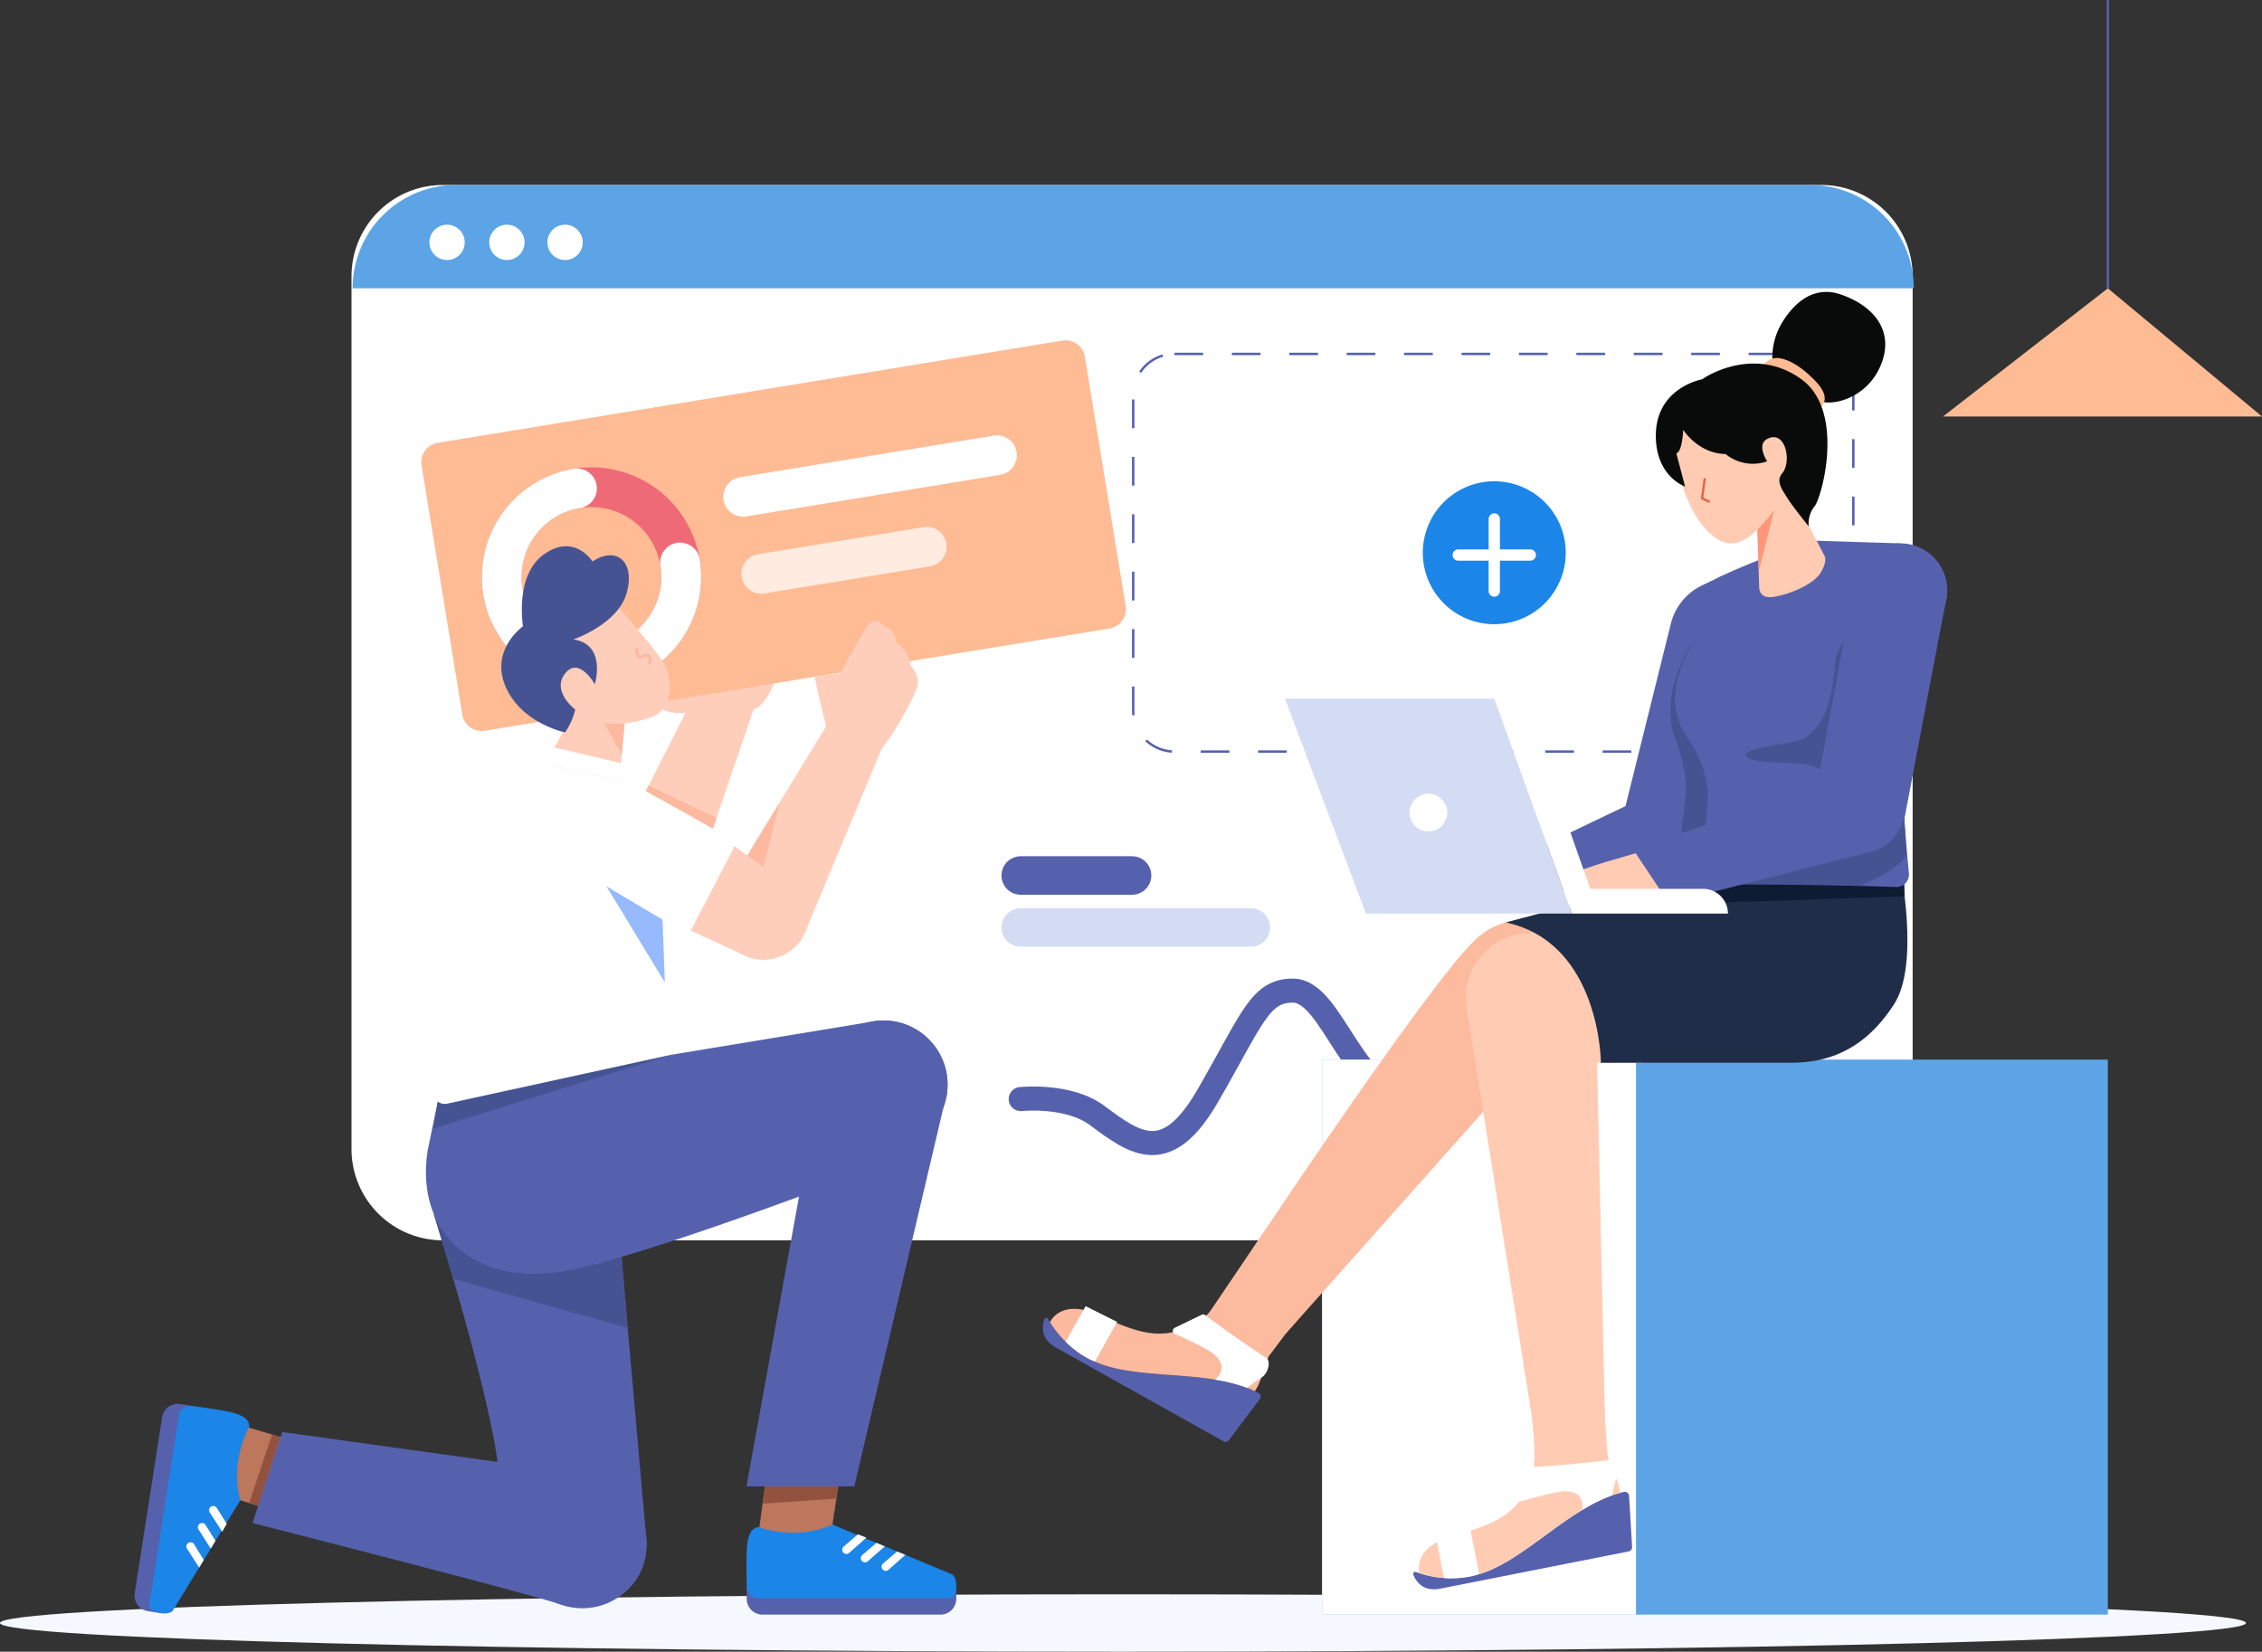 <svg id="Scenes01" xmlns="http://www.w3.org/2000/svg" xmlns:xlink="http://www.w3.org/1999/xlink" width="940" height="686.444" viewBox="0 0 940 686.444">
  <rect x="0" y="0" width="940" height="686.444" fill="#333333" stroke="none"/>
  <defs>
    <clipPath id="clip-path">
      <rect id="Rectangle_41" data-name="Rectangle 41" width="940" height="686.444" fill="#fff"/>
    </clipPath>
  </defs>
  <g id="Group_483" data-name="Group 483" clip-path="url(#clip-path)">
    <path id="Path_644" data-name="Path 644" d="M961.343,208.661H388.518a37.966,37.966,0,0,0-37.965,37.965V609.3a37.966,37.966,0,0,0,37.965,37.965H961.343A37.965,37.965,0,0,0,999.309,609.3V246.626A37.965,37.965,0,0,0,961.343,208.661Z" transform="translate(-204.483 -131.781)" fill="#fff"/>
    <path id="Path_645" data-name="Path 645" d="M394.033,208.661H956.883a42.96,42.96,0,0,1,42.957,42.95H351.083a42.951,42.951,0,0,1,42.95-42.95Z" transform="translate(-204.548 -131.781)" fill="#5ca4e6"/>
    <path id="Path_646" data-name="Path 646" d="M738.086,288.718h264.975a17.149,17.149,0,0,1,17.146,17.141V436.841a17.149,17.149,0,0,1-17.146,17.14H738.086a17.14,17.14,0,0,1-17.141-17.14V305.859a17.142,17.142,0,0,1,17.141-17.141Z" transform="translate(-250.033 -141.626)" fill="none" stroke="#5661ae" stroke-miterlimit="10" stroke-width="1" stroke-dasharray="11.93 11.93"/>
    <path id="Path_647" data-name="Path 647" d="M921.964,504.779H656.988a17.141,17.141,0,0,0-17.14,17.141V652.9a17.14,17.14,0,0,0,17.14,17.141H921.964A17.141,17.141,0,0,0,939.105,652.9V521.92A17.141,17.141,0,0,0,921.964,504.779Z" transform="translate(-240.06 -168.197)" fill="#fff"/>
    <path id="Path_648" data-name="Path 648" d="M575.242,504.779H390.085a14.5,14.5,0,0,0-14.5,14.5V655.542a14.5,14.5,0,0,0,14.5,14.5H575.242a14.5,14.5,0,0,0,14.5-14.5V519.28A14.5,14.5,0,0,0,575.242,504.779Z" transform="translate(-207.561 -168.197)" fill="#fff"/>
    <path id="Path_649" data-name="Path 649" d="M667.651,635.5s19.86-2.092,31.8,6.848c16.015,11.988,28.914,21.242,45.939-8.223,18.652-32.282,21.583-43.557,35.19-43.691,17.465-.17,24.283,46.382,56.486,49.672s54.1-1.974,54.1-1.974" transform="translate(-243.479 -178.73)" fill="none" stroke="#5661ae" stroke-linecap="round" stroke-miterlimit="10" stroke-width="10"/>
    <path id="Path_650" data-name="Path 650" d="M667.651,535.878h46.275" transform="translate(-243.479 -172.021)" fill="none" stroke="#5661ae" stroke-linecap="round" stroke-miterlimit="10" stroke-width="16"/>
    <path id="Path_651" data-name="Path 651" d="M667.651,560.5h95.632" transform="translate(-243.479 -175.05)" fill="none" stroke="#d4dcf4" stroke-linecap="round" stroke-miterlimit="10" stroke-width="16"/>
    <path id="Path_652" data-name="Path 652" d="M394.806,242.165a7.339,7.339,0,1,0-7.339-7.339A7.34,7.34,0,0,0,394.806,242.165Z" transform="translate(-209.022 -134.096)" fill="#fff"/>
    <path id="Path_653" data-name="Path 653" d="M423.166,242.165a7.339,7.339,0,1,0-7.339-7.339A7.339,7.339,0,0,0,423.166,242.165Z" transform="translate(-212.51 -134.096)" fill="#fff"/>
    <path id="Path_654" data-name="Path 654" d="M450.717,242.165a7.339,7.339,0,1,0-7.34-7.339A7.339,7.339,0,0,0,450.717,242.165Z" transform="translate(-215.898 -134.096)" fill="#fff"/>
    <path id="Path_655" data-name="Path 655" d="M887.874,408.47a29.7,29.7,0,1,0-29.7-29.7A29.7,29.7,0,0,0,887.874,408.47Z" transform="translate(-266.91 -149.048)" fill="#1c85e8"/>
    <path id="Path_656" data-name="Path 656" d="M894.054,366.609a2.344,2.344,0,1,0-4.689,0v29.946a2.344,2.344,0,1,0,4.689,0Z" transform="translate(-270.745 -150.917)" fill="#fff"/>
    <path id="Path_657" data-name="Path 657" d="M904.583,386.026a2.344,2.344,0,0,0,0-4.689H874.637a2.344,2.344,0,0,0,0,4.689Z" transform="translate(-268.646 -153.016)" fill="#fff"/>
    <path id="Path_658" data-name="Path 658" d="M650.666,900.357c257.736,0,466.669-5.338,466.669-11.922S908.4,876.512,650.666,876.512,184,881.85,184,888.434,392.934,900.357,650.666,900.357Z" transform="translate(-184 -213.912)" fill="#f5f8ff"/>
    <path id="Path_659" data-name="Path 659" d="M1136.984,623.123H810.457V853.791h326.526Z" transform="translate(-261.041 -182.751)" fill="#5ca4e6"/>
    <path id="Path_660" data-name="Path 660" d="M940.9,623.123H810.457V853.791H940.9Z" transform="translate(-261.041 -182.751)" fill="#fff"/>
    <path id="Path_661" data-name="Path 661" d="M271.8,787.159l-13.4,86.053-5.1-.795a6.57,6.57,0,0,1-5.48-7.5l11.378-73.07a6.57,6.57,0,0,1,7.5-5.48Z" transform="translate(-191.838 -202.816)" fill="#5661ae"/>
    <path id="Path_662" data-name="Path 662" d="M319.052,802.915,298.1,796.646l-6.661,29.191,22.923,7.2Z" transform="translate(-197.213 -204.09)" fill="#bc775c"/>
    <path id="Path_663" data-name="Path 663" d="M305.942,830.491l-3.874-1.216,9.517-28.474,3.538,1.059Z" transform="translate(-198.52 -204.601)" fill="#93523e"/>
    <path id="Path_664" data-name="Path 664" d="M296.253,795.9s-8.209,14.263-3.685,30.546l-28.2,46.1c-2.451,1.791-6.176.729-8.246-.373a2.48,2.48,0,0,1-1.271-2.573l12.164-78.112a5.036,5.036,0,0,1,5.654-4.219c5.231.71,13.191,1.856,16.322,2.66C293.83,791.176,296.382,792.937,296.253,795.9Z" transform="translate(-192.709 -202.932)" fill="#1c85e8"/>
    <path id="Path_665" data-name="Path 665" d="M290.418,842.072l-4.14-6.6a1.737,1.737,0,1,0-2.932,1.863l5.169,8.024Z" transform="translate(-196.184 -208.765)" fill="#fff"/>
    <path id="Path_666" data-name="Path 666" d="M285.072,850.14l-4.1-6.588a1.737,1.737,0,1,0-2.932,1.863l5.06,7.949Z" transform="translate(-195.531 -209.759)" fill="#fff"/>
    <path id="Path_667" data-name="Path 667" d="M279.536,859.215l-4.025-6.541a1.736,1.736,0,1,0-2.931,1.863l5.036,7.818Z" transform="translate(-194.859 -210.881)" fill="#fff"/>
    <path id="Path_668" data-name="Path 668" d="M537.81,872.758H624.9v5.163a6.569,6.569,0,0,1-6.569,6.569H544.379a6.57,6.57,0,0,1-6.569-6.569Z" transform="translate(-227.511 -213.451)" fill="#5661ae"/>
    <path id="Path_669" data-name="Path 669" d="M546.363,823.033l-2.97,21.666,29.869,2.091,3.583-23.757Z" transform="translate(-228.198 -207.335)" fill="#bc775c"/>
    <path id="Path_670" data-name="Path 670" d="M576.774,825.373l-.765,5.07-30.672,2.1.983-7.171Z" transform="translate(-228.437 -207.623)" fill="#93523e"/>
    <path id="Path_671" data-name="Path 671" d="M542.692,844.524s15.357,5.917,30.749-1.058l49.895,20.771c2.147,2.146,1.671,5.99.9,8.2a2.474,2.474,0,0,1-2.347,1.651H542.835a5.036,5.036,0,0,1-5.038-4.938c-.1-5.278-.2-13.319.117-16.537C538.4,847.645,539.742,844.853,542.692,844.524Z" transform="translate(-227.498 -209.848)" fill="#1c85e8"/>
    <path id="Path_672" data-name="Path 672" d="M589.562,848.083l-5.888,5.108a1.737,1.737,0,1,0,2.293,2.609l7.133-6.341Z" transform="translate(-233.078 -210.416)" fill="#fff"/>
    <path id="Path_673" data-name="Path 673" d="M598.357,852.13l-5.879,5.066a1.736,1.736,0,1,0,2.292,2.609l7.076-6.222Z" transform="translate(-234.161 -210.914)" fill="#fff"/>
    <path id="Path_674" data-name="Path 674" d="M608.176,856.215l-5.844,4.984a1.737,1.737,0,1,0,2.293,2.609l6.95-6.179Z" transform="translate(-235.372 -211.416)" fill="#fff"/>
    <path id="Path_675" data-name="Path 675" d="M488.289,491.707l18.049-35.537s-10.988,1.436-12.9-5.384,51.928-12.923,51.928-12.923-4.308,15.077-10.769,16.871l-17.768,52.049Z" transform="translate(-221.421 -159.968)" fill="#fecebb"/>
    <path id="Path_676" data-name="Path 676" d="M491.138,493.221l28.193,13.505-2.344,6.864-27.4-17.319Z" transform="translate(-221.581 -166.775)" fill="#fcb99f"/>
    <path id="Path_677" data-name="Path 677" d="M650,282.392,390.478,324.876a8.17,8.17,0,0,0-6.743,9.383l16.947,103.522a8.171,8.171,0,0,0,9.383,6.743L669.59,402.039a8.17,8.17,0,0,0,6.743-9.383L659.387,289.134A8.17,8.17,0,0,0,650,282.392Z" transform="translate(-208.55 -140.835)" fill="#febb94"/>
    <path id="Path_678" data-name="Path 678" d="M536.14,354l105.473-17.267" transform="translate(-227.306 -147.53)" fill="none" stroke="#fff" stroke-linecap="round" stroke-miterlimit="10" stroke-width="16.521"/>
    <path id="Path_679" data-name="Path 679" d="M544.684,391.354l68.8-11.264" transform="translate(-228.357 -152.863)" fill="none" stroke="#fff" stroke-linecap="round" stroke-miterlimit="10" stroke-width="16.521" opacity="0.7"/>
    <path id="Path_680" data-name="Path 680" d="M459.021,426.5a37.3,37.3,0,1,0-37.3-37.3A37.3,37.3,0,0,0,459.021,426.5Z" transform="translate(-213.235 -149.395)" fill="none" stroke="#ef6a77" stroke-miterlimit="10" stroke-width="16.521"/>
    <path id="Path_681" data-name="Path 681" d="M495.834,383.236A37.3,37.3,0,1,1,453,352.45" transform="translate(-213.234 -149.464)" fill="none" stroke="#fff" stroke-linecap="round" stroke-miterlimit="10" stroke-width="16.521"/>
    <path id="Path_682" data-name="Path 682" d="M456.658,710.9l10.765,121.848c0,26.12-26.65,29.091-35.182,26.012-12.034-4.342-128.586-34.013-128.586-34.013l12.352-37.831,89.454,12.434s-2.446-25.385-26.434-102.9Z" transform="translate(-198.715 -191.768)" fill="#5661ae"/>
    <path id="Path_683" data-name="Path 683" d="M397.588,723.057l72.532,20.365-4.078-48.928L389.6,696.208Z" transform="translate(-209.284 -191.528)" fill="#465393"/>
    <path id="Path_684" data-name="Path 684" d="M471.969,408.437s14.364,16.306,18.634,22.905,4.424,19.544-4.505,22.843-16.232,3.854-29.269,1.42c-10.143-1.894-23.293-18.634-19.41-27.174S459.352,404.362,471.969,408.437Z" transform="translate(-215.079 -156.266)" fill="#fecebb"/>
    <path id="Path_685" data-name="Path 685" d="M475.328,459.807l-2.135,27.563-31.251-6.793,13.976-26.01Z" transform="translate(-215.722 -162.022)" fill="#fecebb"/>
    <path id="Path_686" data-name="Path 686" d="M478.819,463.813h-8.5l7.269,12.978" transform="translate(-219.212 -163.159)" fill="#fcb99f"/>
    <path id="Path_687" data-name="Path 687" d="M437.959,481.4l4.66-4.515a5.018,5.018,0,0,1,4.647-1.279l25.554,6.051a3.657,3.657,0,0,1,2.644,2.455l1.847,5.828Z" transform="translate(-215.232 -164.593)" fill="#fff"/>
    <path id="Path_688" data-name="Path 688" d="M391.072,636.736,386.5,658.9c-5.15,33.807,19.088,56.17,56.133,50.075,33.083-5.443,131.08-43.438,131.08-43.438L569.805,605.4l-82.385,13.592S413.37,605.275,391.072,636.736Z" transform="translate(-208.818 -180.571)" fill="#5661ae"/>
    <path id="Path_689" data-name="Path 689" d="M598.866,657.889a26.65,26.65,0,1,0-26.65-26.65A26.651,26.651,0,0,0,598.866,657.889Z" transform="translate(-231.742 -180.471)" fill="#5661ae"/>
    <path id="Path_690" data-name="Path 690" d="M598.866,657.889a26.65,26.65,0,1,0-26.65-26.65A26.651,26.651,0,0,0,598.866,657.889Z" transform="translate(-231.742 -180.471)" fill="#5661ae"/>
    <path id="Path_691" data-name="Path 691" d="M456.263,875.646A26.65,26.65,0,1,0,429.613,849,26.65,26.65,0,0,0,456.263,875.646Z" transform="translate(-214.205 -207.251)" fill="#5661ae"/>
    <path id="Path_692" data-name="Path 692" d="M619.972,642.677,582.507,801.958H537.7l30.272-166.982Z" transform="translate(-227.498 -184.208)" fill="#5661ae"/>
    <path id="Path_693" data-name="Path 693" d="M487.832,620.9,389.157,651.61l2.327-12.968Z" transform="translate(-209.23 -182.477)" fill="#465393"/>
    <path id="Path_694" data-name="Path 694" d="M524.6,505.629l9.8,7.133,32.738-53.737s-4.359-17.6-4.659-20.6l10.652-1.519s8.627-16.261,11.087-19.478,5.3-2.649,6.811,0c0,0,4.73.757,5.487,7.19,0,0,4.162.946,5.865,9.27,0,0,3.595,3.784,2.838,7.947s-10.216,20.475-11.73,22.157a41.166,41.166,0,0,0-3.216,4.33l-31.532,75.558s-7.7,16.527-25.761,10.259L510.6,543.767C500.323,537.109,524.6,505.629,524.6,505.629Z" transform="translate(-223.853 -157.184)" fill="#fecebb"/>
    <path id="Path_695" data-name="Path 695" d="M543.089,570.563a18.846,18.846,0,1,0-18.846-18.845A18.846,18.846,0,0,0,543.089,570.563Z" transform="translate(-225.843 -171.652)" fill="#fecebb"/>
    <path id="Path_696" data-name="Path 696" d="M451.467,418.594s18.44-6.211,22.128-19.216-4.076-19.8-14.169-13.2c0,0-7.182-11.452-19.411-3.494s-9.9,26.787-9.51,30.475c0,0-13.782,9.705-7.182,25.04s24.708,19.022,24.708,19.022a27.4,27.4,0,0,0,4.213-9.51s-9.98-7.57-4.213-14.946,12.365,4.464,12.365,4.464S465.443,420.535,451.467,418.594Z" transform="translate(-213.212 -152.836)" fill="#465393"/>
    <path id="Path_697" data-name="Path 697" d="M431.958,482.232s-12.8,6.365-15.7,13.22c-2.68,6.334-21.319,89.526-27.026,123.015a4.92,4.92,0,0,0,5.9,5.638l92.7-20.259s-4.534-48.722-2.945-63.021-13.577-50.053-13.577-50.053Z" transform="translate(-209.23 -165.424)" fill="#fff"/>
    <path id="Path_698" data-name="Path 698" d="M494.659,554.781l-23.372-13.889L495.606,580.9Z" transform="translate(-219.33 -172.638)" fill="#96bafd"/>
    <path id="Path_699" data-name="Path 699" d="M538.1,523.356,544.9,528.1l6.587-26.726Z" transform="translate(-227.546 -167.778)" fill="#fcb99f"/>
    <path id="Path_700" data-name="Path 700" d="M479.723,491.97s37.2,20.336,41.716,23.67a3.052,3.052,0,0,1,.894,3.867l-17.085,32.8a3.052,3.052,0,0,1-4.268,1.214l-43.358-25.767S455.314,493.458,479.723,491.97Z" transform="translate(-217.642 -166.622)" fill="#fff"/>
    <path id="Path_703" data-name="Path 703" d="M485.713,428.762s-.211,4.024,2.254,2.964c2.32-1.093,4.3-.34,2.849,2.714" transform="translate(-221.104 -158.848)" fill="none" stroke="#fcb99f" stroke-linecap="round" stroke-linejoin="round" stroke-width="1.209"/>
    <path id="Path_707" data-name="Path 707" d="M1173.166,257.634l-68.5,53.268h132.553Z" transform="translate(-297.223 -137.803)" fill="#febb94"/>
    <path id="Path_708" data-name="Path 708" d="M914.41,568.051s-25.118-21.926-45.539-3.293-104.8,146.584-104.8,146.584l25.52,17.648L885.3,621.355l16.66,26.816Z" transform="translate(-255.337 -174.65)" fill="#fcba9f"/>
    <path id="Path_709" data-name="Path 709" d="M908.333,846.169c10.521-7.688,21.365-15.613,32.785-18.172a1.818,1.818,0,0,1,2.221,1.66l1.252,21.187a1.807,1.807,0,0,1-1.454,1.88l-78.228,15.462c-5.768,1.14-9.467-1.368-11.241-5.823a.855.855,0,0,1,1.1-1.1,41.9,41.9,0,0,0,31.609-1.1C893.592,856.941,900.881,851.614,908.333,846.169Z" transform="translate(-266.348 -207.94)" fill="#5661ae" fill-rule="evenodd"/>
    <path id="Path_710" data-name="Path 710" d="M932.668,769.44s1.481,33.439,2.262,36.841a39.422,39.422,0,0,0,2.014,5.437c1.341,3.2,2.834,6.758,2.971,9.346-10.859,2.892-21.2,10.451-31.253,17.793-7.452,5.444-14.74,10.769-21.957,13.986a41.929,41.929,0,0,1-30.165,1.61c-1.36-5.781,2.588-12.179,12.548-15.062,17.853-5.167,27.609-8.441,33.834-23.373,4.424-10.611-2.985-47.552-2.985-47.552Z" transform="translate(-266.676 -200.625)" fill="#ffccb3" fill-rule="evenodd"/>
    <path id="Path_711" data-name="Path 711" d="M909.468,815.842c3.511-.216,17.459-1.134,30.812-2.88,2.6-.339,4.911,4.535,3.8,7.635a44.217,44.217,0,0,0-1.62,6.934,67.274,67.274,0,0,0-12.475,6.085c.808-5.524-2.562-7.97-7.568-7.719-3.954.2-12.887,2.711-17.492,4.074a1.383,1.383,0,0,1-1.655-1.886l5.015-11.418a1.379,1.379,0,0,1,1.18-.825Z" transform="translate(-272.441 -206.095)" fill="#fff" fill-rule="evenodd"/>
    <path id="Path_712" data-name="Path 712" d="M867.775,865.932c9.088.711,14.585-1.651,14.585-1.651l-3.657-18.5-14.219,3.5Z" transform="translate(-267.685 -210.133)" fill="#fff" fill-rule="evenodd"/>
    <path id="Path_713" data-name="Path 713" d="M730.9,769.242c12.994.968,26.388,1.967,36.741,7.423a1.819,1.819,0,0,1,.615,2.7l-12.785,16.941a1.807,1.807,0,0,1-2.326.488l-69.58-38.951c-5.131-2.872-6.321-7.181-4.783-11.722a.855.855,0,0,1,1.552-.125,41.9,41.9,0,0,0,24.779,19.654C712.7,767.885,721.7,768.556,730.9,769.242Z" transform="translate(-244.772 -197.808)" fill="#5661ae" fill-rule="evenodd"/>
    <path id="Path_714" data-name="Path 714" d="M794.6,726.977l-22.166,29.514a39.477,39.477,0,0,0-1.992,5.445c-1.052,3.3-2.224,6.982-3.8,9.041-10.143-4.839-22.919-5.792-35.33-6.719-9.2-.687-18.2-1.358-25.784-3.589a41.932,41.932,0,0,1-24.008-18.333c2.712-5.282,9.867-7.594,19.319-3.33,16.941,7.642,26.492,11.475,40.912,4.143A24.565,24.565,0,0,0,747.919,738l22.4-32.983Z" transform="translate(-245.185 -192.821)" fill="#fcba9f" fill-rule="evenodd"/>
    <path id="Path_715" data-name="Path 715" d="M753.169,744.136c2.813,2.112,14.026,10.456,25.325,17.785,2.2,1.425.8,6.637-2.056,8.279a44.1,44.1,0,0,0-5.729,4.228,67.249,67.249,0,0,0-13.442-3.456c4.2-3.682,3.218-7.729-.758-10.783-3.139-2.413-11.568-6.293-15.958-8.24a1.386,1.386,0,0,1-.82-1.243,1.383,1.383,0,0,1,.784-1.266L751.736,744a1.377,1.377,0,0,1,1.433.138Z" transform="translate(-252.343 -197.599)" fill="#fff" fill-rule="evenodd"/>
    <path id="Path_716" data-name="Path 716" d="M688.942,754.765c6.458,6.434,12.174,8.2,12.174,8.2l9.212-16.456-13.094-6.556Z" transform="translate(-246.097 -197.118)" fill="#fff" fill-rule="evenodd"/>
    <path id="Path_717" data-name="Path 717" d="M965.479,551.425,899.25,563.191l13.036,52.426h42.423S974.876,572.272,965.479,551.425Z" transform="translate(-271.961 -173.933)" fill="#ffccb3"/>
    <path id="Path_718" data-name="Path 718" d="M905.192,616.559a26.65,26.65,0,1,0-26.651-26.65A26.65,26.65,0,0,0,905.192,616.559Z" transform="translate(-269.414 -175.389)" fill="#ffccb3"/>
    <path id="Path_719" data-name="Path 719" d="M878.918,598.434l26.668,166.978,30.759,1.284-3.591-165.058Z" transform="translate(-269.46 -179.714)" fill="#ffccb3"/>
    <path id="Path_720" data-name="Path 720" d="M926.553,556.254s10.207,3.143,14.42,19.791-.384,39.808-.384,39.808h6.564s23.4-27.482,6.185-62.508Z" transform="translate(-275.318 -174.169)" fill="#ff967c"/>
    <path id="Path_721" data-name="Path 721" d="M988.393,393.847l-8.336,4a24.083,24.083,0,0,0-12.953,15.9L948.26,489.572l-42.485,20.314,9.686,15.384,80.327-2.849Z" transform="translate(-272.763 -154.554)" fill="#5661ae"/>
    <path id="Path_722" data-name="Path 722" d="M984.96,424.97s-14.628,20.551-7.549,40.125,4.189,23.2,2.418,40.545,4.01,13.308,4.01,13.308l20.521-9.679S1012.92,427.242,984.96,424.97Z" transform="translate(-281.335 -158.382)" fill="#465393"/>
    <path id="Path_723" data-name="Path 723" d="M1061.439,532.156s8.112,39.69-2.517,56.277c-13.453,20.994-29.906,24.209-42.071,24.435H937.022s-.147-49.8-39.475-58.312C897.547,554.555,1026.98,518.507,1061.439,532.156Z" transform="translate(-271.751 -171.184)" fill="#1f2d49"/>
    <path id="Path_724" data-name="Path 724" d="M1074.6,545.062l-84.6,2.785.9-5.909,16.488-1.906h67.092Z" transform="translate(-283.121 -172.532)" fill="#0d1b33"/>
    <path id="Path_725" data-name="Path 725" d="M957.653,524.562s-10.35,3.008-15,4.375-13.842,4.65-13.842,4.65l6.731,9.572,30.5-1.815Z" transform="translate(-275.596 -170.63)" fill="#ffccb3"/>
    <path id="Path_726" data-name="Path 726" d="M1013.814,384.721s-17.369,6.874-20.022,9-5.171,19.44-9.68,27.663-11.106,23.4-1.471,37.34,8.611,25.011,8.611,25.011L989.2,518.7l80.375,2.445a5.161,5.161,0,0,0,5.043-3.477,5.272,5.272,0,0,0,.263-2.154c-.921-10.2-2.473-25.428-2.806-41.664-.448-22-.781-95.522-.781-95.522l-36.177-1.135C1027.837,378.45,1013.814,384.721,1013.814,384.721Z" transform="translate(-281.606 -152.507)" fill="#5661ae"/>
    <path id="Path_727" data-name="Path 727" d="M1081.684,417.522a19.517,19.517,0,1,0-19.514-19.516A19.514,19.514,0,0,0,1081.684,417.522Z" transform="translate(-291.997 -152.666)" fill="#5661ae"/>
    <path id="Path_728" data-name="Path 728" d="M1074.726,522.923s-1.666,6.1-19.514,13.233c0,0-41.843-.909-62.631-.473s2.229-5.046,13.833-10.832,67-21.855,67-21.855Z" transform="translate(-282.408 -167.977)" fill="#465393"/>
    <path id="Path_729" data-name="Path 729" d="M1061.155,412.756s-12.1,11.033-12.813,19.219-2.359,31.011-17.909,33.288c-19.067,2.791-24.057,5.508-15.216,7.643s28.889-1.325,28.889,7.83c0,6.514,7.788,11.389,11.708,7.83S1090.913,430.908,1061.155,412.756Z" transform="translate(-285.702 -156.88)" fill="#465393"/>
    <path id="Path_730" data-name="Path 730" d="M1088.163,403.224c-1.64,7.832-17.251,90.342-17.251,90.342s-2.052,12.343-14.111,15.4l-84.11,21.383-14.8-22.2,76.282-26.088,15.172-81.688S1090.356,392.776,1088.163,403.224Z" transform="translate(-279.172 -155.029)" fill="#5661ae"/>
    <path id="Path_731" data-name="Path 731" d="M1016.65,365.607l.8,27.076s-.21,4.671,5.455,4.041,17.084-4.869,20.233-10.329,1.158-7.333,1.158-7.333l-17.3-33.731Z" transform="translate(-286.399 -148.588)" fill="#ffccb3"/>
    <path id="Path_732" data-name="Path 732" d="M1016.65,370.86l7.086-8.4-6.481,25.846Z" transform="translate(-286.399 -150.694)" fill="#ff967c"/>
    <path id="Path_733" data-name="Path 733" d="M1023.843,288.29a28.06,28.06,0,0,1,3.254-14.883c4.034-7.286,12.4-17.363,25.118-13.022s22.013,14.108,17.207,27.9-18.154,18.213-24.96,16.743S1023.843,288.29,1023.843,288.29Z" transform="translate(-287.277 -138.012)" fill="#080b09"/>
    <path id="Path_734" data-name="Path 734" d="M1019.18,294.06a6.962,6.962,0,0,1,7.314-3.282c5.034.926,10.323,4.9,14.83,9.663s4.35,8.225,2.307,10.334S1019.18,294.06,1019.18,294.06Z" transform="translate(-286.71 -141.863)" fill="#febb94"/>
    <path id="Path_735" data-name="Path 735" d="M892.038,452.055l32.252,89.351h64.845a10.289,10.289,0,0,0-10.287-10.288H931.935l-27.849-79.063Z" transform="translate(-271.074 -161.713)" fill="#fff"/>
    <path id="Path_736" data-name="Path 736" d="M879.838,452.055h-87l33.647,89.351H912.09Z" transform="translate(-258.874 -161.713)" fill="#d4dcf4"/>
    <path id="Path_737" data-name="Path 737" d="M859.724,512.822a7.846,7.846,0,1,0-7.846-7.847A7.846,7.846,0,0,0,859.724,512.822Z" transform="translate(-266.135 -167.256)" fill="#fff"/>
    <path id="Path_738" data-name="Path 738" d="M976.492,327.935s2.683,25.916,15.292,37.716c8.225,7.695,15.767,5.724,27.011-9.677,10.3-14.122,11.208-20.989,11.208-20.989l-10.893-24.514S975.211,304.223,976.492,327.935Z" transform="translate(-281.457 -144.209)" fill="#ffccb3"/>
    <path id="Path_739" data-name="Path 739" d="M979.987,320.839s6.2,9.875,17.563,10.035a17.905,17.905,0,0,0,17.286,3.041s-4.526-6.873,0-9.282c7.7-4.09,10.349,9.549,6.244,14.3-2.789,3.228.158,6.987,2.237,10.348s8.805,11.684,8.805,11.684a11.6,11.6,0,0,1,2.4-8.322c3.043-3.521,12.9-39.569-5.42-52.829s-37.609-2.652-41.224,0c0,0-19.253,3.363-19.287,23.386-.029,17.118,12.154,21.19,12.154,21.19l-3.636-13.817S979.359,330.811,979.987,320.839Z" transform="translate(-280.489 -142.187)" fill="#080b09"/>
    <path id="Path_745" data-name="Path 745" d="M991.573,348.036l-1.069,7.982,2.819,1.361" transform="translate(-283.183 -148.921)" fill="none" stroke="#e56441" stroke-linecap="round" stroke-width="0.947"/>
    <path id="Path_746" data-name="Path 746" d="M1182.77,240.831V121" transform="translate(-306.828 -121)" fill="none" stroke="#5661ae" stroke-miterlimit="10" stroke-width="1"/>
  </g>
</svg>
